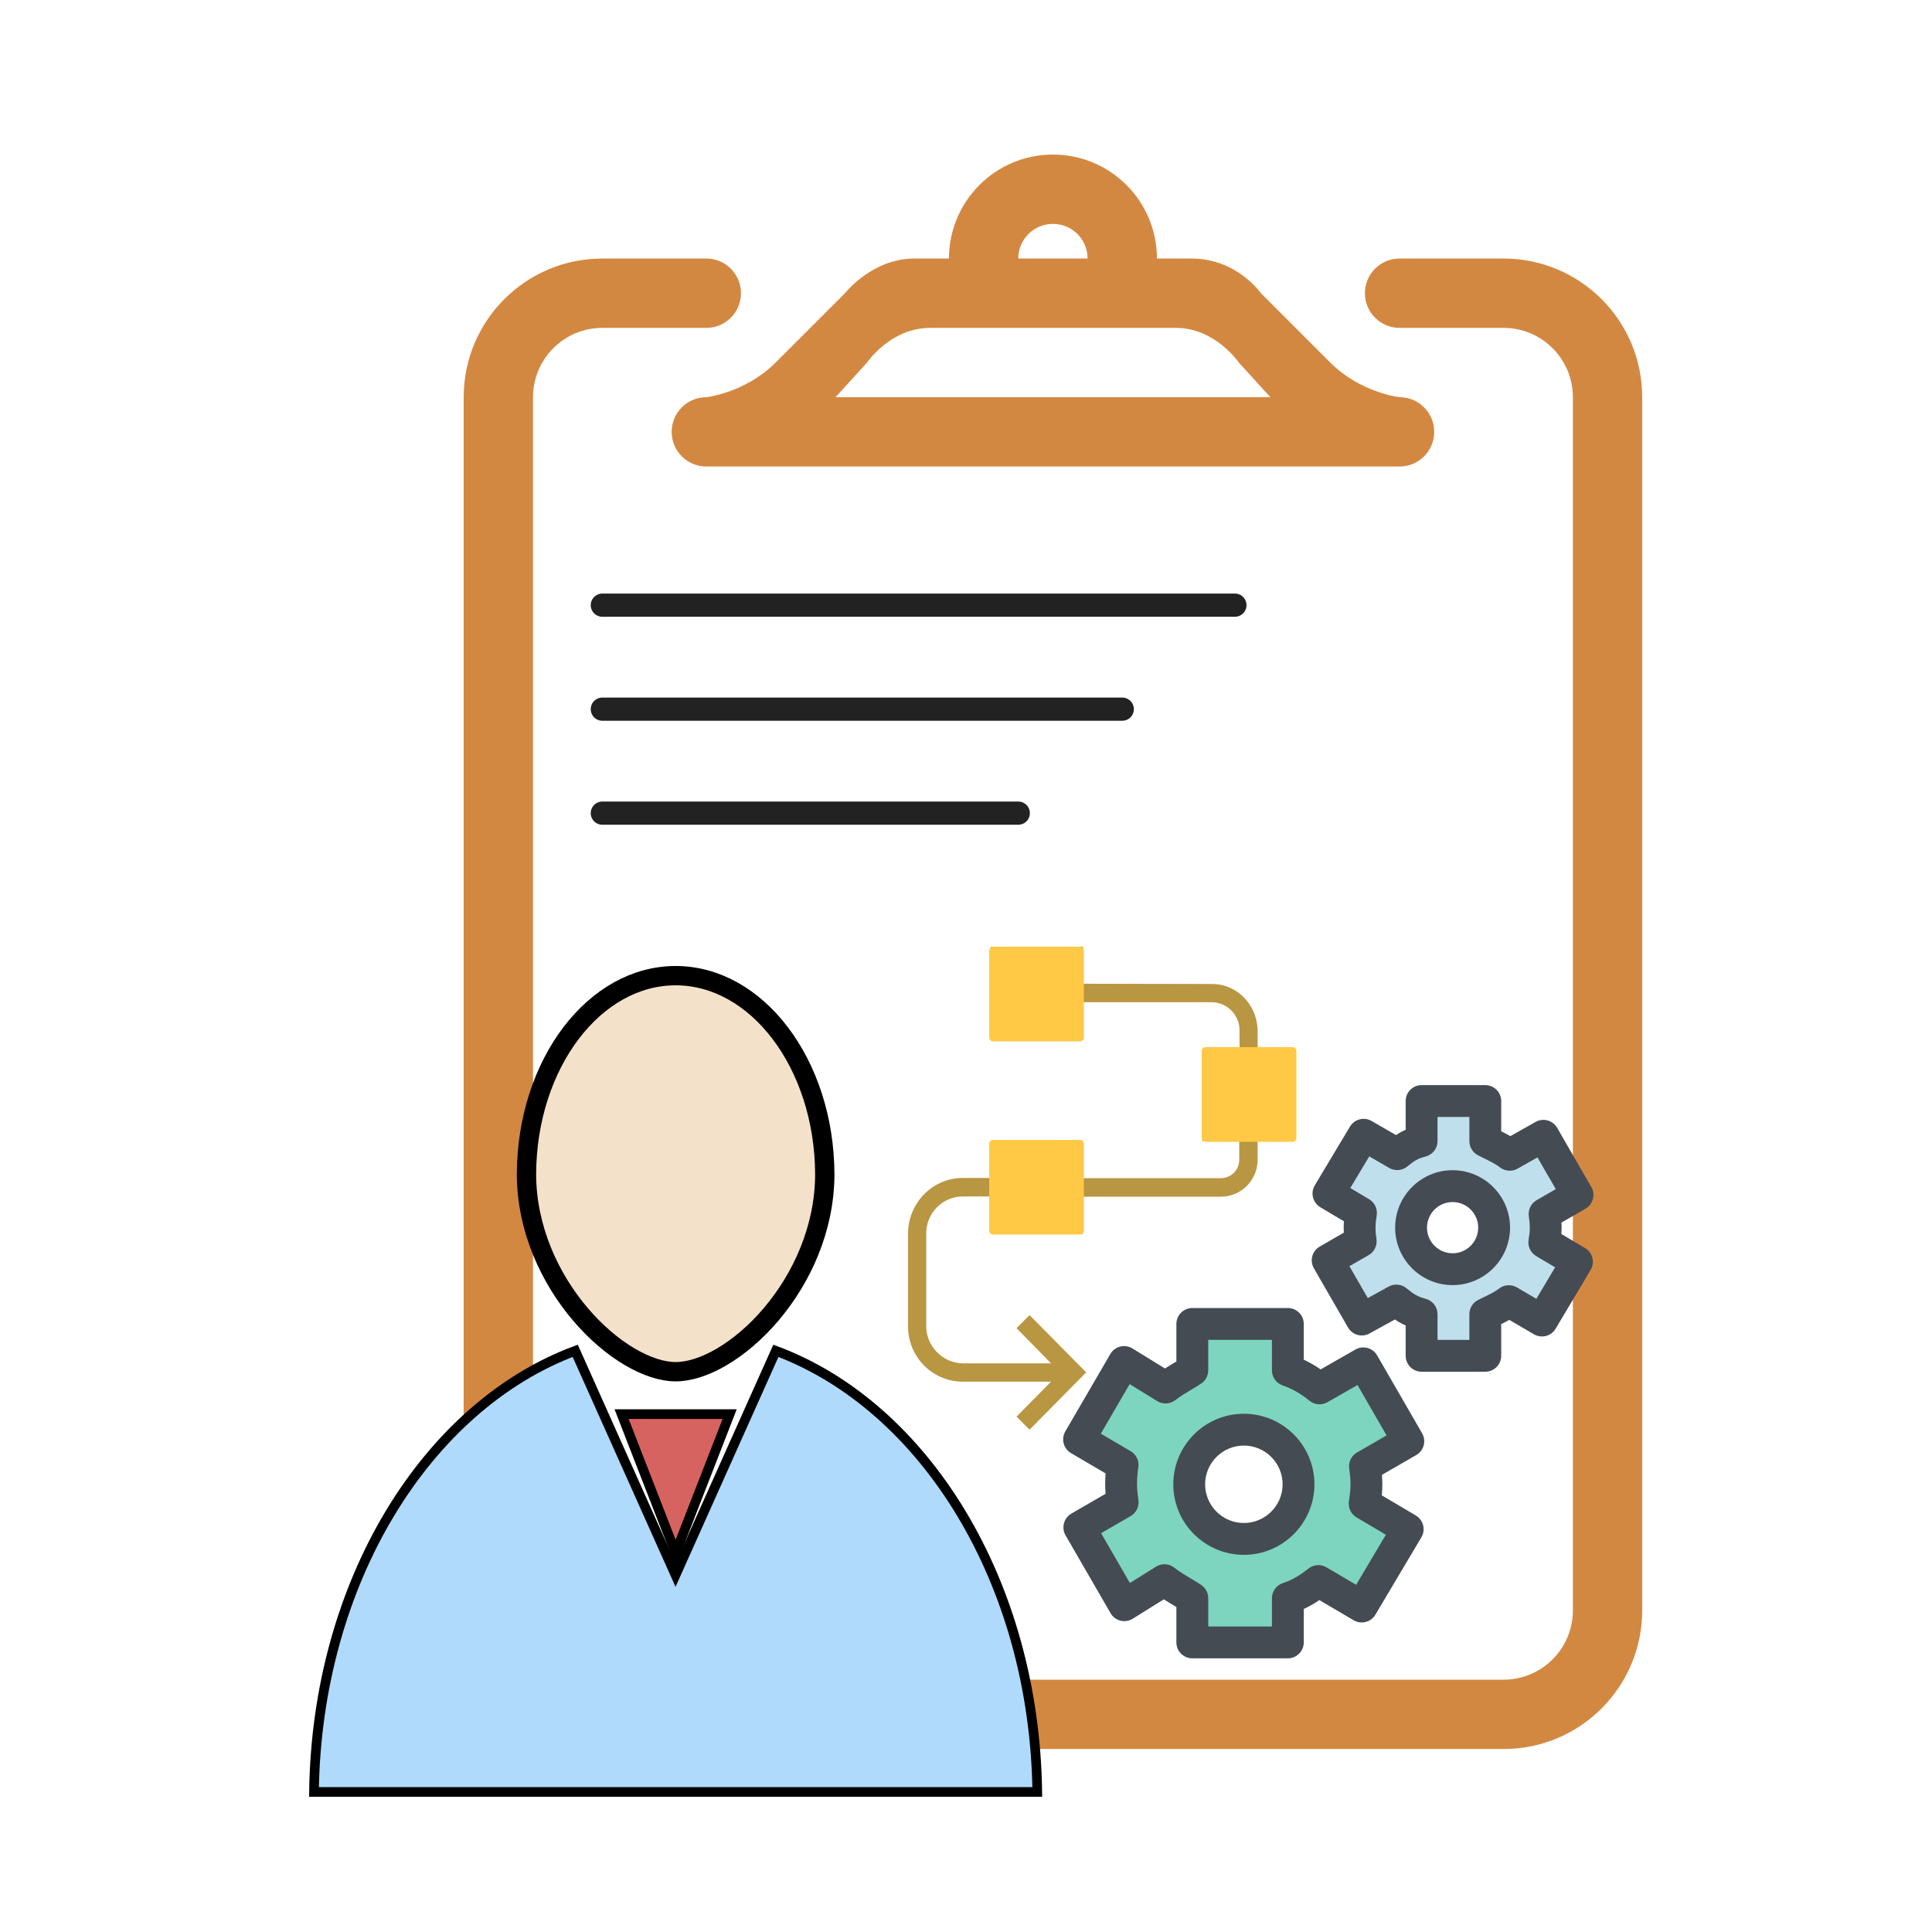 <svg width="100" height="100" viewBox="0 0 100 100" fill="none" xmlns="http://www.w3.org/2000/svg">
<path fill-rule="evenodd" clip-rule="evenodd" d="M77.823 90.529H31.177C27.213 90.529 24 87.316 24 83.353V20.559C24 16.596 27.213 13.382 31.177 13.382H36.559C37.551 13.382 38.353 14.186 38.353 15.177C38.353 16.167 37.551 16.971 36.559 16.971H31.177C29.196 16.971 27.588 18.578 27.588 20.559V83.353C27.588 85.334 29.196 86.941 31.177 86.941H77.823C79.804 86.941 81.412 85.334 81.412 83.353V20.559C81.412 18.578 79.804 16.971 77.823 16.971H72.441C71.449 16.971 70.647 16.167 70.647 15.177C70.647 14.186 71.449 13.382 72.441 13.382H77.823C81.787 13.382 85 16.596 85 20.559V83.353C85 87.316 81.787 90.529 77.823 90.529ZM74.235 22.353C74.235 23.343 73.433 24.147 72.441 24.147H36.559C35.567 24.147 34.765 23.343 34.765 22.353C34.765 21.363 35.567 20.559 36.559 20.559C36.559 20.559 38.577 20.335 40.147 18.765L43.735 15.177C43.735 15.177 45.136 13.382 47.324 13.382H49.118C49.118 10.409 51.529 8 54.5 8C57.473 8 59.882 10.409 59.882 13.382H61.676C64.03 13.382 65.265 15.177 65.265 15.177L68.853 18.765C70.423 20.335 72.441 20.559 72.441 20.559C73.433 20.559 74.235 21.363 74.235 22.353ZM54.5 11.588C53.508 11.588 52.706 12.392 52.706 13.382H56.294C56.294 12.392 55.492 11.588 54.5 11.588ZM64.122 18.765C64.122 18.765 62.904 16.971 60.862 16.971H48.14C46.095 16.971 44.878 18.765 44.878 18.765L43.247 20.559H65.754L64.122 18.765Z" fill="#D38841"/>
<path d="M31.176 31.323L63.919 31.323" stroke="#222222" stroke-width="1.2" stroke-linecap="round"/>
<path d="M31.176 36.706L58.088 36.706" stroke="#222222" stroke-width="1.2" stroke-linecap="round"/>
<path d="M31.176 42.088L52.706 42.088" stroke="#222222" stroke-width="1.2" stroke-linecap="round"/>
<path d="M37.767 73.195L34.97 80.386L32.174 73.195H37.767Z" fill="#D76361" stroke="black" stroke-width="0.5"/>
<path d="M35.194 81.013L40.159 69.918C47.849 72.784 53.543 81.865 53.689 92.75H16.252C16.398 81.865 22.091 72.784 29.773 69.918L34.738 81.013L34.966 81.523L35.194 81.013Z" fill="#AFDAFC" stroke="black" stroke-width="0.5"/>
<path d="M30.041 68.028C28.454 66.163 27.261 63.601 27.25 60.788C27.259 57.914 28.148 55.331 29.556 53.475C30.972 51.61 32.891 50.5 34.971 50.5C37.05 50.5 38.969 51.61 40.385 53.475C41.793 55.331 42.682 57.914 42.691 60.788C42.681 63.603 41.496 66.164 39.916 68.028C38.309 69.923 36.38 71 34.971 71C33.582 71 31.654 69.924 30.041 68.028Z" fill="#F4E1C9" stroke="black"/>
<path d="M70.725 76.827C70.725 76.509 70.695 76.2 70.65 75.895L72.895 74.598L70.567 70.567L68.233 71.863C67.75 71.476 67.187 71.162 66.528 70.93V68.857H61.583V70.93C61.253 71.153 60.732 71.454 60.262 71.819L58.151 70.497L55.837 74.502L58.097 75.823C58.045 76.15 58.024 76.485 58.024 76.827C58.024 77.145 58.062 77.455 58.106 77.76L55.866 79.057L58.196 83.086L60.205 81.791C60.689 82.177 61.253 82.491 61.583 82.724V85.341H66.528V82.724C67.187 82.501 67.706 82.201 68.175 81.834L70.45 83.155L72.846 79.15L70.627 77.83C70.678 77.503 70.725 77.169 70.725 76.827ZM64.383 79.654C62.821 79.654 61.553 78.389 61.553 76.827C61.553 75.266 62.821 73.999 64.383 73.999C65.944 73.999 67.211 75.266 67.211 76.827C67.211 78.389 65.944 79.654 64.383 79.654Z" fill="#7DD5BF"/>
<path d="M66.659 85.835H61.714C61.258 85.835 60.889 85.466 60.889 85.011V83.178C60.864 83.163 60.839 83.148 60.813 83.133C60.639 83.029 60.44 82.911 60.24 82.781L58.633 83.785C58.443 83.903 58.213 83.939 57.997 83.885C57.78 83.831 57.594 83.692 57.482 83.498L55.153 79.469C54.925 79.075 55.06 78.571 55.454 78.343L57.226 77.318C57.213 77.162 57.204 76.996 57.204 76.827C57.204 76.637 57.211 76.449 57.225 76.263L55.437 75.213C55.045 74.984 54.913 74.48 55.141 74.088L57.471 70.083C57.583 69.891 57.767 69.752 57.983 69.698C58.199 69.644 58.427 69.679 58.616 69.796L60.298 70.833C60.493 70.707 60.684 70.594 60.852 70.493C60.865 70.486 60.877 70.478 60.889 70.472V68.528C60.889 68.072 61.258 67.703 61.714 67.703H66.659C67.114 67.703 67.483 68.072 67.483 68.528V70.377C67.782 70.516 68.069 70.681 68.357 70.88L70.158 69.851C70.552 69.626 71.054 69.762 71.28 70.155L73.608 74.186C73.836 74.58 73.701 75.084 73.307 75.312L71.529 76.338C71.543 76.507 71.549 76.669 71.549 76.827C71.549 77.01 71.54 77.196 71.521 77.398L73.282 78.441C73.47 78.552 73.606 78.734 73.66 78.946C73.715 79.158 73.682 79.383 73.57 79.571L71.191 83.575C70.959 83.966 70.455 84.094 70.064 83.864L68.29 82.82C68.052 82.982 67.788 83.14 67.483 83.281V85.011C67.483 85.466 67.114 85.835 66.659 85.835ZM62.538 84.187H65.835V82.724C65.835 82.37 66.06 82.056 66.396 81.943C66.933 81.762 67.305 81.518 67.732 81.184C68 80.975 68.367 80.952 68.658 81.124L70.193 82.028L71.732 79.439L70.214 78.539C69.923 78.367 69.767 78.035 69.82 77.701C69.876 77.347 69.901 77.078 69.901 76.827C69.901 76.579 69.88 76.322 69.835 76.016C69.785 75.681 69.945 75.35 70.238 75.181L71.769 74.296L70.264 71.689L68.708 72.578C68.414 72.746 68.048 72.717 67.784 72.506C67.305 72.122 66.886 71.883 66.385 71.707C66.056 71.59 65.835 71.279 65.835 70.929V69.352H62.538V70.93C62.538 71.203 62.403 71.459 62.176 71.612C62.046 71.7 61.88 71.8 61.696 71.909C61.414 72.077 61.094 72.268 60.834 72.47C60.562 72.68 60.188 72.7 59.895 72.52L58.471 71.642L56.98 74.207L58.522 75.112C58.815 75.283 58.972 75.615 58.92 75.95C58.876 76.231 58.853 76.526 58.853 76.826C58.853 77.114 58.889 77.399 58.925 77.64C58.974 77.974 58.814 78.304 58.522 78.473L56.993 79.357L58.483 81.934L59.834 81.091C60.131 80.905 60.511 80.928 60.785 81.145C61.041 81.35 61.368 81.544 61.657 81.715C61.853 81.832 62.039 81.942 62.19 82.049C62.408 82.204 62.539 82.455 62.539 82.723V84.187H62.538ZM64.383 80.478C62.368 80.478 60.729 78.84 60.729 76.827C60.729 74.813 62.368 73.175 64.383 73.175C66.397 73.175 68.035 74.813 68.035 76.827C68.035 78.84 66.397 80.478 64.383 80.478ZM64.383 74.823C63.277 74.823 62.377 75.722 62.377 76.827C62.377 77.932 63.277 78.83 64.383 78.83C65.488 78.83 66.387 77.931 66.387 76.827C66.387 75.722 65.488 74.823 64.383 74.823Z" fill="#454B53"/>
<path d="M80.006 63.543C80.006 63.301 79.982 63.067 79.948 62.835L81.653 61.851L79.885 58.789L78.077 59.771C77.709 59.479 77.077 59.24 76.747 59.064V57.319H73.451V59.064C72.791 59.233 72.61 59.461 72.253 59.739L70.55 58.736L68.744 61.777L70.435 62.78C70.397 63.03 70.369 63.283 70.369 63.543C70.369 63.785 70.391 64.02 70.428 64.251L68.719 65.236L70.487 68.299L72.207 67.315C72.578 67.608 72.791 67.847 73.451 68.022V70.505H76.747V68.022C77.077 67.852 77.678 67.626 78.032 67.347L79.779 68.35L81.607 65.308L79.925 64.305C79.967 64.055 80.006 63.804 80.006 63.543ZM75.187 65.693C74.001 65.693 73.037 64.729 73.037 63.543C73.037 62.356 74.001 61.394 75.187 61.394C76.373 61.394 77.335 62.356 77.335 63.543C77.335 64.729 76.373 65.693 75.187 65.693Z" fill="#BFDFEC"/>
<path d="M76.878 71H73.582C73.126 71 72.757 70.631 72.757 70.176V68.606C72.539 68.51 72.36 68.404 72.201 68.295L70.885 69.021C70.492 69.238 69.998 69.1 69.773 68.711L68.007 65.648C67.897 65.459 67.867 65.233 67.924 65.022C67.981 64.811 68.119 64.631 68.309 64.522L69.555 63.803C69.551 63.717 69.548 63.63 69.548 63.543C69.548 63.431 69.553 63.321 69.561 63.214L68.338 62.485C68.15 62.373 68.015 62.19 67.961 61.978C67.907 61.766 67.941 61.541 68.053 61.353L69.875 58.312C70.107 57.926 70.605 57.797 70.995 58.023L72.257 58.752C72.399 58.656 72.56 58.562 72.757 58.475V56.989C72.757 56.534 73.126 56.165 73.581 56.165H76.878C77.333 56.165 77.702 56.534 77.702 56.989V58.555C77.854 58.63 78.016 58.714 78.176 58.806L79.48 58.071C79.873 57.849 80.372 57.985 80.599 58.377L82.366 61.439C82.475 61.628 82.505 61.853 82.448 62.064C82.392 62.275 82.254 62.455 82.064 62.564L80.822 63.281C80.827 63.371 80.829 63.458 80.829 63.544C80.829 63.65 80.825 63.759 80.817 63.872L82.043 64.6C82.231 64.712 82.368 64.894 82.421 65.106C82.475 65.318 82.442 65.542 82.331 65.731L80.52 68.772C80.288 69.162 79.785 69.291 79.395 69.062L78.121 68.316C77.98 68.396 77.838 68.469 77.702 68.536V70.176C77.702 70.631 77.334 71 76.878 71ZM74.406 69.352H76.054V68.022C76.054 67.713 76.227 67.43 76.501 67.289C76.583 67.247 76.676 67.201 76.776 67.153C77.048 67.022 77.386 66.858 77.587 66.699C77.853 66.489 78.221 66.464 78.514 66.635L79.522 67.226L80.493 65.596L79.512 65.014C79.219 64.84 79.064 64.504 79.12 64.168C79.162 63.917 79.182 63.724 79.182 63.543C79.182 63.369 79.166 63.182 79.132 62.955C79.083 62.621 79.243 62.29 79.536 62.121L80.527 61.549L79.579 59.908L78.548 60.49C78.256 60.654 77.893 60.626 77.63 60.417C77.429 60.257 77.089 60.09 76.816 59.956C76.695 59.896 76.584 59.841 76.49 59.791C76.222 59.648 76.055 59.369 76.055 59.065V57.813H74.406V59.064C74.406 59.441 74.151 59.769 73.787 59.863C73.353 59.974 73.198 60.096 72.919 60.316L72.826 60.389C72.561 60.596 72.197 60.621 71.906 60.453L70.873 59.855L69.892 61.492L70.865 62.072C71.153 62.243 71.308 62.571 71.258 62.902C71.222 63.146 71.197 63.348 71.197 63.543C71.197 63.732 71.213 63.922 71.244 64.124C71.297 64.46 71.137 64.795 70.841 64.965L69.846 65.538L70.797 67.187L71.876 66.593C72.166 66.433 72.524 66.462 72.784 66.668L72.841 66.713C73.158 66.965 73.333 67.103 73.793 67.226C74.155 67.322 74.406 67.648 74.406 68.022L74.406 69.352ZM75.187 66.517C73.547 66.517 72.213 65.183 72.213 63.543C72.213 61.904 73.547 60.57 75.187 60.57C76.826 60.57 78.16 61.904 78.16 63.543C78.159 65.183 76.826 66.517 75.187 66.517ZM75.187 62.218C74.456 62.218 73.861 62.813 73.861 63.543C73.861 64.274 74.456 64.869 75.187 64.869C75.917 64.869 76.511 64.274 76.511 63.543C76.511 62.813 75.917 62.218 75.187 62.218Z" fill="#454B53"/>
<path d="M65.095 53.314C65.06 52.007 64.034 50.931 62.741 50.931L56.048 50.918V49H51.286V53.793H56.048V51.876H62.714C63.489 51.876 64.137 52.504 64.158 53.288L64.162 54.272H62.238V59.065H64.143V60.024C64.143 60.559 63.718 60.982 63.191 60.982H56.048V59.065H51.286V60.97H49.833C48.264 60.97 47 62.272 47 63.858V68.651C47 70.237 48.264 71.514 49.833 71.514H54.404L52.615 73.324L53.29 74L56.221 71.035L53.29 68.069L52.615 68.745L54.401 70.567H49.857C48.813 70.567 47.94 69.695 47.94 68.638V63.845C47.94 62.788 48.789 61.928 49.833 61.928H51.286V63.858H56.048V61.941H63.191C64.243 61.941 65.095 61.088 65.095 60.024V59.065H67V54.272H65.095V53.314ZM55.095 52.834H52.238V49.959H55.095V52.834ZM55.095 62.899H52.238V60.024H55.095V62.899ZM66.048 58.106H63.191V55.231H66.048V58.106Z" fill="#B99642"/>
<path d="M55.9 59H51.4C51.29 59 51.2 59.09 51.2 59.2V63.7C51.2 63.81 51.29 63.9 51.4 63.9H55.9C56.011 63.9 56.1 63.81 56.1 63.7V59.2C56.1 59.09 56.011 59 55.9 59Z" fill="#FFC946"/>
<path d="M66.9 54.2H62.4C62.29 54.2 62.2 54.29 62.2 54.4V58.9C62.2 59.011 62.29 59.1 62.4 59.1H66.9C67.011 59.1 67.1 59.011 67.1 58.9V54.4C67.1 54.29 67.011 54.2 66.9 54.2Z" fill="#FFC946"/>
<path d="M55.9 49H51.4C51.29 49 51.2 49.09 51.2 49.2V53.7C51.2 53.81 51.29 53.9 51.4 53.9H55.9C56.011 53.9 56.1 53.81 56.1 53.7V49.2C56.1 49.09 56.011 49 55.9 49Z" fill="#FFC946"/>
</svg>
